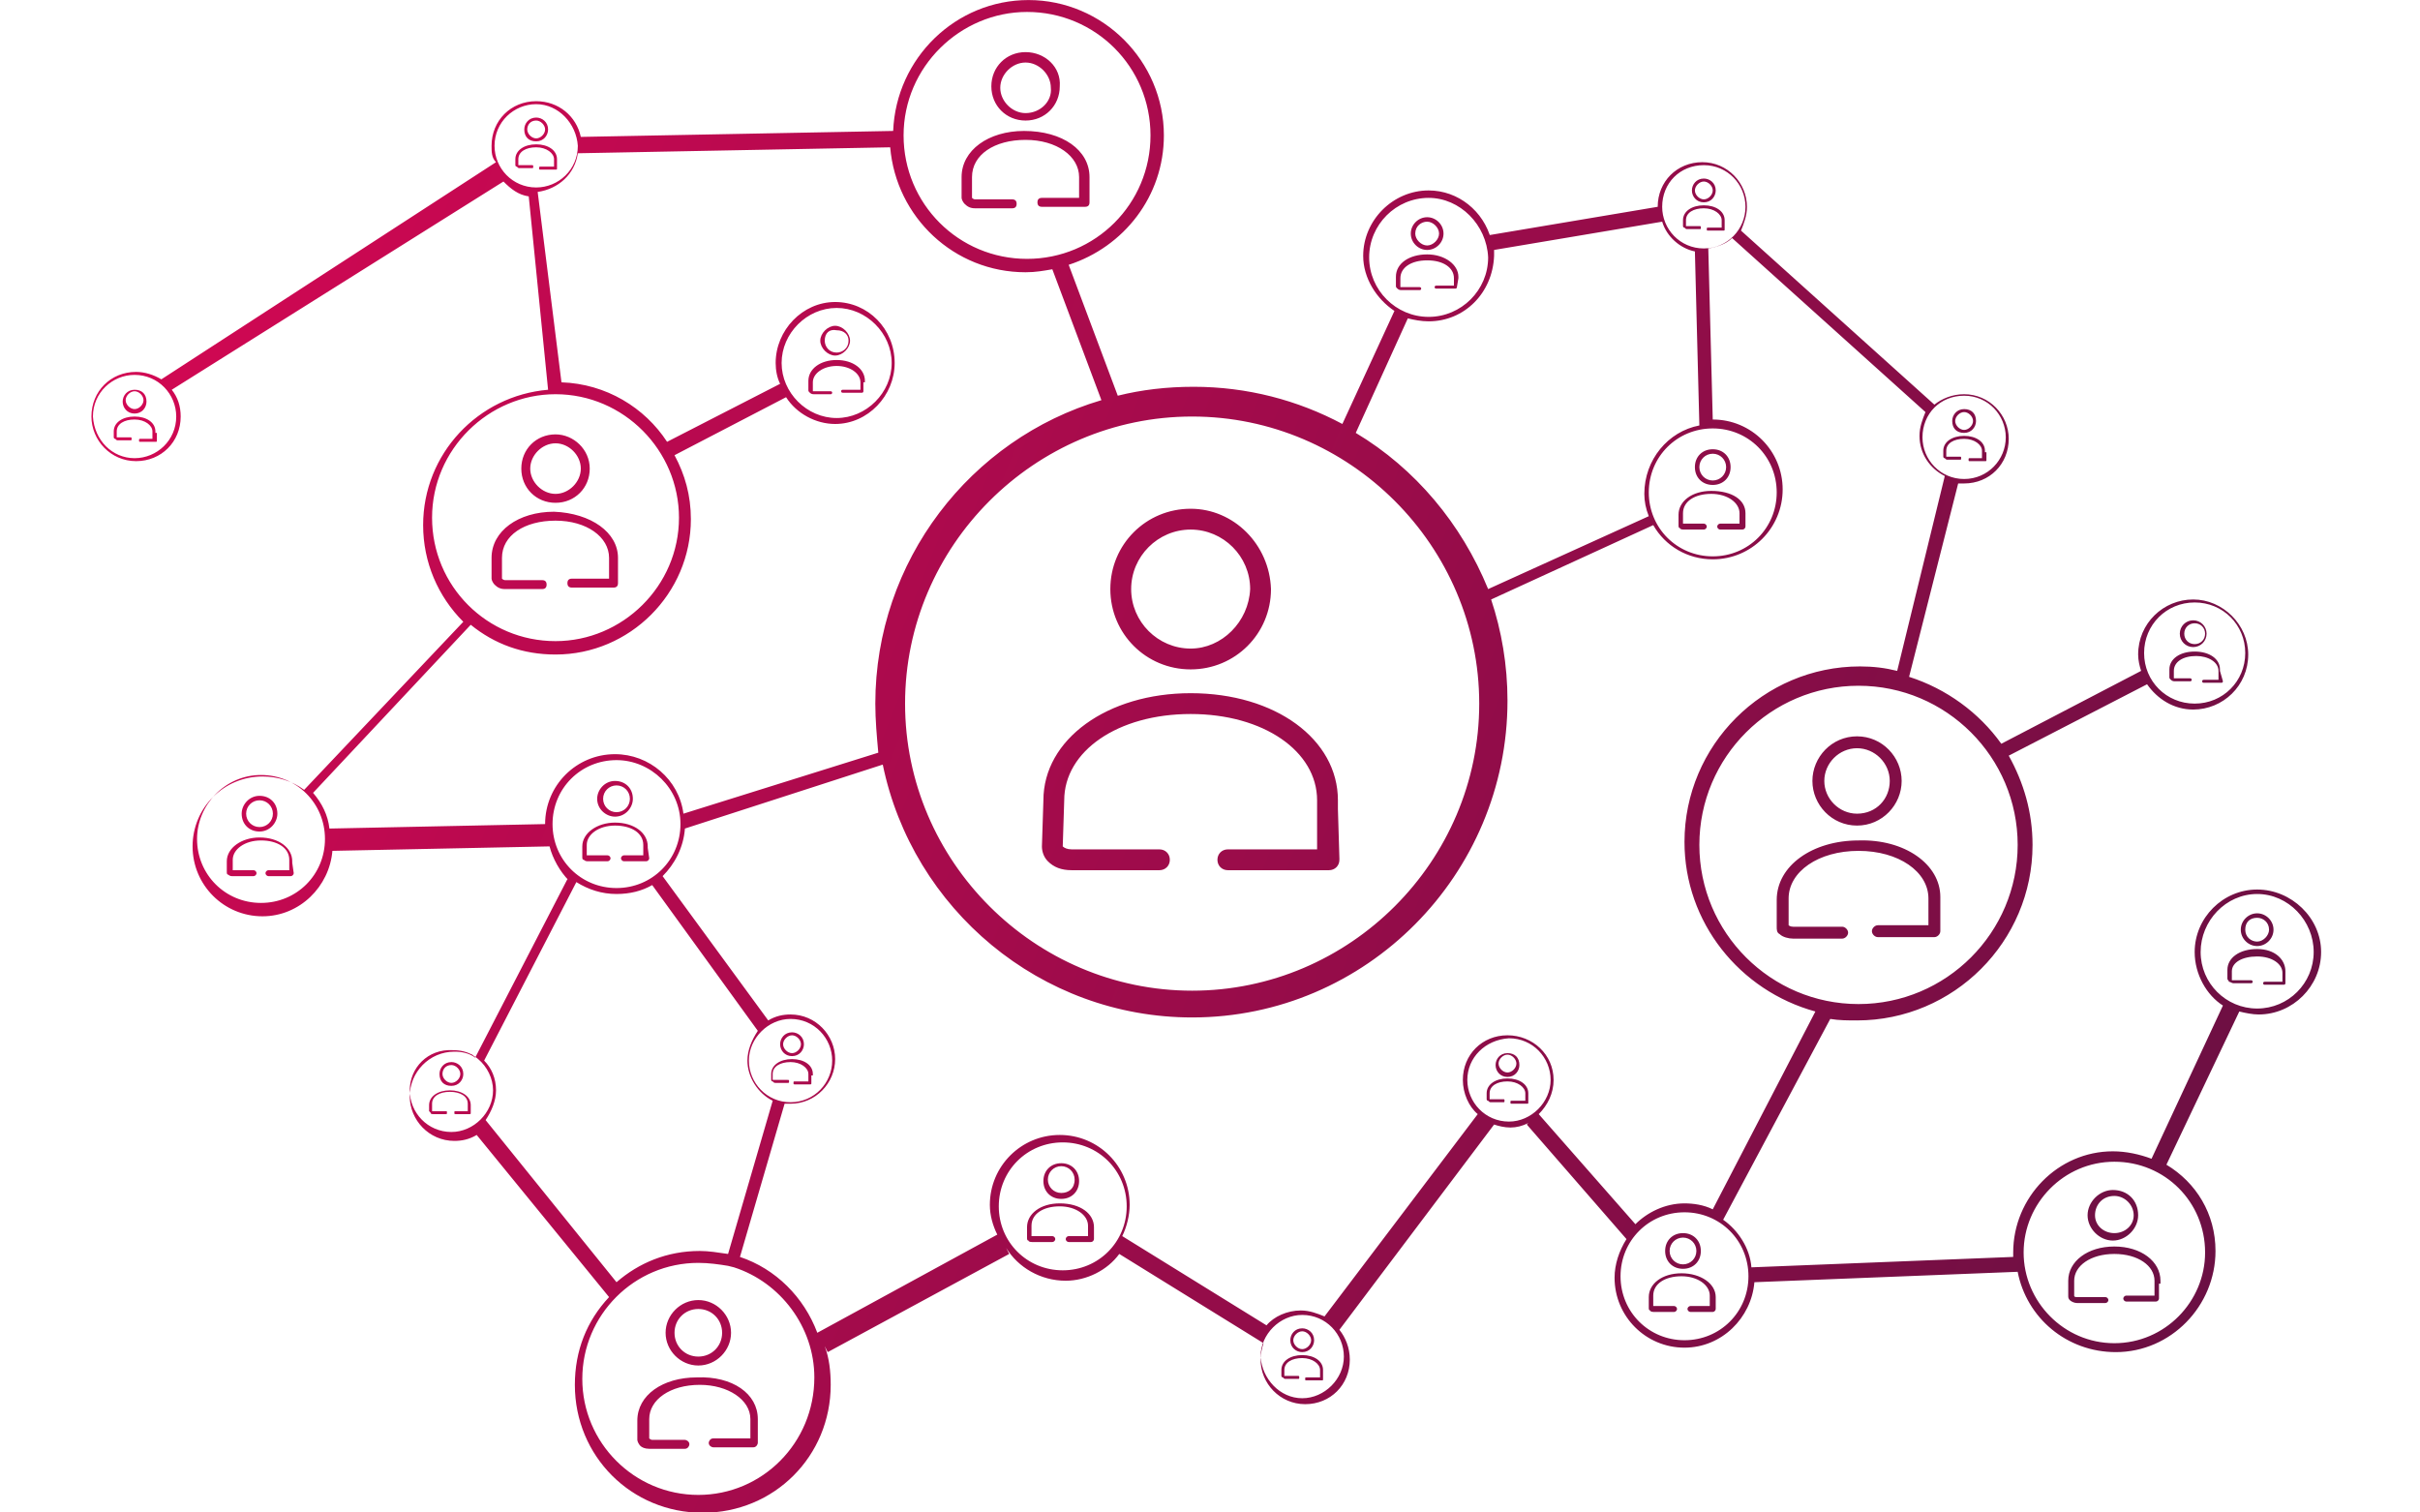 <svg viewBox="0 0 280 175" xmlns="http://www.w3.org/2000/svg" fill-rule="evenodd" clip-rule="evenodd" stroke-linejoin="round" stroke-miterlimit="1.414"><path d="M141.5 88.3c0-2.3 1.9-4.2 4.2-4.2 2.3 0 4.3 1.9 4.3 4.2 0 2.3-1.9 4.2-4.2 4.2-.4 0-.9-.1-1.3-.2l-4.9 10.3c2 1.2 3.3 3.3 3.3 5.8 0 3.7-3 6.8-6.7 6.8-3.3 0-6-2.3-6.6-5.4l-17.7.7c-.2 2.4-2.2 4.4-4.7 4.4-2.6 0-4.7-2.1-4.7-4.7 0-.9.3-1.8.8-2.6l-6.7-7.7.1-.1c-.4.2-.8.3-1.2.3-.4 0-.8-.1-1.1-.2L84 113.7c.4.5.7 1.2.7 2 0 1.7-1.3 3-3 3s-3-1.4-3-3c0-.4.1-.8.2-1.1l-9.7-6c-.8 1.1-2.2 1.8-3.6 1.8-1.7 0-3.2-.9-4-2.2l.2.4-12.2 6.6-.2-.4c.3.8.4 1.7.4 2.6 0 4.8-3.8 8.6-8.6 8.6s-8.6-3.8-8.6-8.6c0-2.3.8-4.3 2.3-5.9L26 100.6c-.5.3-1 .4-1.5.4-1.7 0-3-1.4-3-3s1.3-3 3-3c.5 0 1 .1 1.4.4l6.2-12 .1.1c-.6-.6-1.1-1.5-1.3-2.3l-14.6.3c-.2 2.4-2.2 4.4-4.7 4.4-2.6 0-4.7-2.1-4.7-4.7s2.1-4.7 4.7-4.7c1 0 2 .3 2.8.9l10.7-11.3c-1.7-1.7-2.7-4-2.7-6.5 0-4.8 3.7-8.7 8.4-9.1l-1.3-13c-.7-.1-1.2-.5-1.7-1l-22.3 14c.4.5.6 1.1.6 1.8 0 1.7-1.3 3-3 3s-3-1.4-3-3c0-1.7 1.3-3 3-3 .6 0 1.2.2 1.7.5l22.5-14.6c-.3-.3-.3-.7-.3-1.1 0-1.7 1.3-3 3-3 1.5 0 2.7 1 3 2.4l21-.4c.2-4.9 4.2-8.8 9.1-8.8 5 0 9.1 4.1 9.1 9.1 0 4.1-2.7 7.5-6.4 8.7l3.3 8.8c1.6-.4 3.3-.6 5.1-.6 3.6 0 7 .9 10 2.5l3.5-7.6c-1.2-.8-2.1-2.2-2.1-3.7 0-2.4 2-4.4 4.4-4.4 2 0 3.7 1.4 4.2 3.3l-.1-.3 11.3-1.9c0-1.7 1.3-3 3-3s3 1.4 3 3c0 .6-.2 1.1-.4 1.6l13 11.7c.5-.4 1.2-.7 2-.7 1.7 0 3 1.4 3 3 0 1.7-1.3 3-3 3h-.4l-3.3 13c2.5.8 4.7 2.4 6.2 4.5l9.4-4.9c-.1-.3-.2-.7-.2-1.1 0-2.1 1.7-3.7 3.7-3.7s3.7 1.7 3.7 3.7c0 2.1-1.7 3.7-3.7 3.7-1.3 0-2.4-.7-3.1-1.7l-9.3 4.8c1 1.8 1.6 3.8 1.6 6 0 6.5-5.3 11.8-11.8 11.8-.6 0-1.2 0-1.8-.1l-7.2 13.5c1 .7 1.8 1.9 1.9 3.2l17.6-.7v-.3c0-3.7 3-6.8 6.7-6.8.9 0 1.8.2 2.6.5l4.8-10.3c-1.1-.7-1.9-2.1-1.9-3.6zm3.4-20.1c0-1.9-1.5-3.4-3.4-3.4s-3.4 1.5-3.4 3.4 1.5 3.4 3.4 3.4 3.4-1.5 3.4-3.4zM3 55.1c1.5 0 2.8-1.2 2.8-2.8 0-1.5-1.2-2.8-2.8-2.8-1.5 0-2.8 1.2-2.8 2.8.1 1.6 1.3 2.8 2.8 2.8zm115.9 36.7c5.9 0 10.7-4.8 10.7-10.7 0-5.9-4.8-10.7-10.7-10.7-5.9 0-10.7 4.8-10.7 10.7 0 5.9 4.8 10.7 10.7 10.7zm9.9-38.1c0-1.5-1.2-2.8-2.8-2.8-1.6 0-2.8 1.2-2.8 2.8 0 1.5 1.2 2.8 2.8 2.8 1.6 0 2.8-1.3 2.8-2.8zm-17.5-15.5c0-1.5-1.2-2.8-2.8-2.8-1.6 0-2.8 1.2-2.8 2.8 0 1.5 1.2 2.8 2.8 2.8 1.6 0 2.8-1.3 2.8-2.8zM90 37.6c-2.2 0-4 1.8-4 4s1.8 4 4 4 4-1.8 4-4c-.1-2.2-1.9-4-4-4zm0 8.3c-.5 0-1-.1-1.4-.2l-3.5 7.7c4 2.4 7.1 6.1 8.9 10.5l10.8-4.9c-.2-.5-.3-1-.3-1.5 0-2.3 1.6-4.2 3.7-4.6l-.3-11.7c-1-.2-1.9-1-2.2-2l-11.3 1.9v.4c-.1 2.5-2 4.4-4.4 4.4zm23.4 11.5c0-2.4-1.9-4.3-4.3-4.3s-4.3 1.9-4.3 4.3 1.9 4.3 4.3 4.3 4.3-1.9 4.3-4.3zm-20 14.2c0-10.6-8.7-19.3-19.3-19.3-10.6 0-19.3 8.7-19.3 19.3 0 10.6 8.7 19.3 19.3 19.3 10.6 0 19.3-8.7 19.3-19.3zM71.3 33.4c0-4.6-3.7-8.3-8.3-8.3-4.5 0-8.3 3.7-8.3 8.3 0 4.6 3.7 8.3 8.3 8.3 4.6 0 8.3-3.7 8.3-8.3zM30 31.3c-1.5 0-2.8 1.2-2.8 2.8 0 1.5 1.2 2.8 2.8 2.8 1.5 0 2.8-1.2 2.8-2.8-.1-1.5-1.3-2.8-2.8-2.8zm1.3 19.5c-4.5 0-8.3 3.7-8.3 8.3 0 4.6 3.7 8.3 8.3 8.3 4.5 0 8.3-3.7 8.3-8.3 0-4.5-3.7-8.3-8.3-8.3zM7.2 80.7c0 2.4 1.9 4.3 4.3 4.3s4.3-1.9 4.3-4.3-1.9-4.3-4.3-4.3-4.3 2-4.3 4.3zm8.9-.7l14.5-.3c0-2.6 2.1-4.7 4.7-4.7 2.3 0 4.3 1.7 4.6 4L53 74.9c-.1-1.1-.2-2.2-.2-3.3 0-9.6 6.4-17.8 15.2-20.4l-3.3-8.8c-.6.1-1.1.2-1.8.2-4.8 0-8.7-3.7-9.1-8.4l-21 .4c-.2 1.4-1.3 2.4-2.7 2.6L31.7 50c3 .1 5.6 1.7 7.1 4l7.6-3.9c-.2-.4-.3-.9-.3-1.4 0-2.2 1.8-4.1 4-4.1s4 1.8 4 4.1c0 2.2-1.8 4.1-4 4.1-1.3 0-2.6-.7-3.3-1.8l-7.5 3.9c.7 1.3 1.1 2.7 1.1 4.3 0 5-4.1 9.1-9.1 9.1-2.2 0-4.1-.7-5.7-2L15 77.6c.6.7 1 1.5 1.1 2.4zm34.1-35c-2 0-3.7 1.7-3.7 3.7s1.7 3.7 3.7 3.7 3.7-1.7 3.7-3.7-1.7-3.7-3.7-3.7zM35.4 75.4c-2.4 0-4.3 1.9-4.3 4.3S33 84 35.4 84s4.3-1.9 4.3-4.3-2-4.3-4.3-4.3zM21.5 97.6c0 1.5 1.2 2.8 2.8 2.8 1.5 0 2.8-1.3 2.8-2.8 0-.8-.4-1.6-1-2.1-.1-.1-.3-.2-.4-.3-.4-.2-.8-.3-1.3-.3-1.7-.1-2.9 1.2-2.9 2.7zm5.8 0c0 .7-.3 1.4-.7 2l8.8 10.9c1.5-1.3 3.4-2.1 5.6-2.1.6 0 1.2.1 1.9.2l3-10.3c-1-.5-1.7-1.6-1.7-2.7 0-.7.3-1.4.7-2l-7.1-9.8c-.7.4-1.5.6-2.4.6-1 0-1.9-.3-2.7-.8l-6.2 12c.5.5.8 1.2.8 2zm22.6-2c0-1.5-1.2-2.8-2.8-2.8-1.5 0-2.8 1.3-2.8 2.8 0 1.5 1.2 2.8 2.8 2.8 1.6 0 2.8-1.3 2.8-2.8zm-7 13.8c-.6-.1-1.3-.2-2-.2-4.3 0-7.8 3.5-7.8 7.8s3.5 7.8 7.8 7.8 7.8-3.5 7.8-7.9c0-3.4-2.3-6.4-5.4-7.4l-.4-.1zm18.2-4c0 2.4 1.9 4.3 4.3 4.3s4.3-1.9 4.3-4.3-1.9-4.3-4.3-4.3-4.3 1.9-4.3 4.3zm20.4 12.9c1.5 0 2.8-1.3 2.8-2.8 0-1.5-1.2-2.8-2.8-2.8-1.5 0-2.8 1.3-2.8 2.8.1 1.5 1.3 2.8 2.8 2.8zm11.1-21.4c0 1.5 1.2 2.8 2.8 2.8 1.5 0 2.8-1.3 2.8-2.8 0-1.5-1.2-2.8-2.8-2.8-1.6.1-2.8 1.3-2.8 2.8zm5.8 0c0 .9-.4 1.7-1 2.3l6.5 7.4c.8-.8 2-1.4 3.3-1.4.6 0 1.3.1 1.9.4l6.9-13.3c-5.1-1.4-8.8-6-8.8-11.4 0-6.5 5.3-11.8 11.8-11.8.9 0 1.7.1 2.5.3l3.2-13.1c-1-.5-1.7-1.5-1.7-2.7 0-.6.2-1.1.4-1.6l-13-11.7c-.4.4-1 .6-1.6.7l.3 11.5c2.6 0 4.7 2.1 4.7 4.7s-2.1 4.7-4.7 4.7c-1.7 0-3.2-.9-4-2.3l-10.9 5c.7 2.1 1.1 4.4 1.1 6.8 0 11.7-9.5 21.3-21.2 21.3-10.2 0-18.8-7.3-20.8-17L40 80c-.1 1.3-.7 2.4-1.5 3.2l7.1 9.7c.5-.3 1-.4 1.5-.4 1.7 0 3 1.4 3 3s-1.3 3-3 3h-.4l-3 10.3c2.4.8 4.3 2.7 5.2 5.1l12.1-6.6c-.3-.6-.5-1.3-.5-2 0-2.6 2.1-4.7 4.7-4.7s4.7 2.1 4.7 4.7c0 .7-.2 1.5-.5 2.1l9.7 6c.5-.6 1.4-1 2.3-1 .6 0 1.1.2 1.6.4l10.3-13.6c-.6-.5-1-1.4-1-2.3 0-1.7 1.3-3 3-3s3.1 1.3 3.1 3zm4.5 13.2c0 2.4 1.9 4.3 4.3 4.3s4.3-1.9 4.3-4.3-1.9-4.3-4.3-4.3-4.3 1.9-4.3 4.3zm33.2 4.5c3.4 0 6.1-2.8 6.1-6.1 0-3.4-2.7-6.1-6.1-6.1-3.4 0-6.1 2.8-6.1 6.1s2.7 6.1 6.1 6.1zm5.8-26.3c0 2.1 1.7 3.8 3.8 3.8 2.1 0 3.8-1.7 3.8-3.8 0-2.1-1.7-3.9-3.8-3.9-2.1 0-3.8 1.8-3.8 3.9zM29.2 33c0-.4.3-.8.8-.8.4 0 .8.3.8.8 0 .4-.3.8-.8.8s-.8-.3-.8-.8zm.2 0c0 .3.3.6.6.6s.6-.3.6-.6-.3-.6-.6-.6c-.4 0-.6.3-.6.6zm78.3 4.1c0-.4.3-.8.8-.8.4 0 .8.3.8.8 0 .4-.3.8-.8.8s-.8-.4-.8-.8zm.2 0c0 .3.3.6.6.6s.6-.3.6-.6-.3-.6-.6-.6-.6.3-.6.6zM2.2 51.3c0-.4.3-.8.8-.8s.8.3.8.8c0 .4-.3.8-.8.8s-.8-.4-.8-.8zm.2-.1c0 .3.3.6.6.6s.6-.3.6-.6-.3-.6-.6-.6-.6.3-.6.6zM74 58.5c-3 0-5.4 2.4-5.4 5.4 0 3 2.4 5.4 5.4 5.4 3 0 5.4-2.4 5.4-5.4-.1-3-2.5-5.4-5.4-5.4zm0 9.4c-2.2 0-4-1.8-4-4s1.8-4 4-4 4 1.8 4 4c-.1 2.2-1.9 4-4 4zm9.9 10.8v-.6c0-4.1-4.2-7.2-9.9-7.2-5.6 0-9.9 3.1-9.9 7.2l-.1 3.1c0 .3.1.7.4 1 .4.4.9.6 1.6.6h5.9c.4 0 .7-.3.7-.7 0-.4-.3-.7-.7-.7H66c-.3 0-.5-.1-.6-.2l.1-3.1c0-3.3 3.6-5.8 8.5-5.8s8.5 2.5 8.5 5.8v3.3h-6c-.4 0-.7.3-.7.7 0 .4.3.7.7.7h6.8c.4 0 .7-.3.7-.7V82l-.1-3.3zM23.5 96.5c0-.4.3-.8.8-.8.4 0 .8.3.8.8 0 .4-.3.8-.8.8s-.8-.3-.8-.8zm.2 0c0 .3.3.6.6.6s.6-.3.6-.6-.3-.6-.6-.6c-.4 0-.6.3-.6.6zm1.9 2.1v.5c0 .1 0 .1-.1.1h-.9c-.1 0-.1 0-.1-.1s0-.1.1-.1h.8v-.5c0-.5-.5-.8-1.2-.8s-1.2.3-1.2.8v.5h.9c.1 0 .1 0 .1.1s0 .1-.1.1h-.8c-.1 0-.2 0-.2-.1l-.1-.1v-.4c0-.6.6-1 1.4-1 .8 0 1.4.4 1.4 1zM4.4 53.4v-.1c0-.6-.6-1-1.4-1-.8 0-1.4.4-1.4 1v.4s0 .1.1.1c.1.1.1.1.2.1h.8c.1 0 .1 0 .1-.1s0-.1-.1-.1h-.9v-.4c0-.5.5-.8 1.2-.8s1.2.4 1.2.8v.5h-.8c-.1 0-.1 0-.1.1s0 .1.1.1h1c.1 0 .1 0 .1-.1v-.5h-.1zm105.5-14.2v-.1c0-.6-.6-1-1.4-1-.8 0-1.4.4-1.4 1v.4s0 .1.1.1c.1.1.1.1.2.1h.8c.1 0 .1 0 .1-.1s0-.1-.1-.1h-.9v-.4c0-.5.5-.8 1.2-.8s1.2.4 1.2.8v.5h-.9c-.1 0-.1 0-.1.1s0 .1.1.1h1c.1 0 .1 0 .1-.1v-.5zm-78.5-4.1V35c0-.6-.6-1-1.4-1-.8 0-1.4.4-1.4 1v.4s0 .1.1.1c.1.1.1.1.2.1h.8c.1 0 .1 0 .1-.1s0-.1-.1-.1h-.9V35c0-.5.5-.8 1.2-.8s1.2.4 1.2.8v.5h-.9c-.1 0-.1 0-.1.1s0 .1.1.1h1c.1 0 .1 0 .1-.1v-.5zm15 59.4c0-.4.3-.8.8-.8.4 0 .8.3.8.8 0 .4-.3.8-.8.8s-.8-.4-.8-.8zm.2 0c0 .3.3.6.6.6s.6-.3.6-.6-.3-.6-.6-.6-.6.3-.6.6zm2 2.1v-.1c0-.6-.6-1-1.4-1-.8 0-1.4.4-1.4 1v.4s0 .1.1.1c.1.1.1.1.2.1h.8c.1 0 .1 0 .1-.1s0-.1-.1-.1h-1v-.4c0-.5.5-.8 1.2-.8s1.2.4 1.2.8v.5h-.9c-.1 0-.1 0-.1.1s0 .1.1.1h1c.1 0 .1 0 .1-.1v-.5h.1zm.5-49.4c0-.5.5-1 1-1s1 .5 1 1-.5 1-1 1-1-.5-1-1zm.3 0c0 .4.3.8.8.8.4 0 .8-.3.8-.8 0-.4-.3-.7-.8-.7-.5-.1-.8.2-.8.7zm2.7 2.8v-.1c0-.8-.8-1.4-1.9-1.4-1.1 0-1.9.6-1.9 1.4v.6c0 .1 0 .1.1.2s.2.1.3.1h1.1c.1 0 .1-.1.1-.1 0-.1-.1-.1-.1-.1H48.6V50c0-.6.7-1.1 1.6-1.1.9 0 1.6.5 1.6 1.1v.5h-1.2c-.1 0-.1.1-.1.1 0 .1.1.1.1.1h1.3c.1 0 .1-.1.1-.1V50h.1zm36.7-10c0-.6.5-1.1 1.1-1.1.6 0 1.1.5 1.1 1.1 0 .6-.5 1.1-1.1 1.1-.6 0-1.1-.5-1.1-1.1zm.3 0c0 .4.4.8.8.8s.8-.4.8-.8-.4-.8-.8-.8-.8.3-.8.8zm2.9 3v-.1c0-.8-.9-1.5-2.1-1.5-1.2 0-2.1.6-2.1 1.5v.6c0 .1 0 .1.1.2s.2.1.3.1h1.2c.1 0 .1-.1.1-.1 0-.1-.1-.1-.1-.1h-1.3V43c0-.7.7-1.2 1.8-1.2s1.8.5 1.8 1.2v.5h-1.2c-.1 0-.1.1-.1.1 0 .1.1.1.1.1h1.3c.1 0 .1-.1.1-.1l.1-.6zm2.5 52.9c0-.4.3-.8.8-.8s.8.3.8.8c0 .4-.3.8-.8.8s-.8-.4-.8-.8zm.2-.1c0 .3.3.6.6.6s.6-.3.6-.6-.3-.6-.6-.6-.6.3-.6.6zm2 2.1v-.1c0-.6-.6-1-1.4-1-.8 0-1.4.4-1.4 1v.4s0 .1.1.1c.1.1.1.1.2.1h.8c.1 0 .1 0 .1-.1s0-.1-.1-.1h-.9v-.4c0-.5.5-.8 1.2-.8s1.2.4 1.2.8v.5h-.9c-.1 0-.1 0-.1.1s0 .1.1.1h1c.1 0 .1 0 .1-.1v-.5zm43.8-31c0-.5.4-.9.9-.9s.9.4.9.9-.4.9-.9.9-.9-.4-.9-.9zm.3 0c0 .4.3.7.7.7.4 0 .7-.3.7-.7 0-.4-.3-.7-.7-.7-.4 0-.7.3-.7.7zm2.4 2.5v-.1c0-.7-.7-1.2-1.7-1.2s-1.7.5-1.7 1.2v.5c0 .1 0 .1.1.2s.2.1.3.1h1c.1 0 .1-.1.1-.1 0-.1-.1-.1-.1-.1h-1.1v-.5c0-.6.6-1 1.5-1 .8 0 1.5.4 1.5 1v.6h-1c-.1 0-.1.1-.1.1 0 .1.1.1.1.1h1.2c.1 0 .1-.1.1-.1l-.2-.7zm-8.9 36.6c0-.9.8-1.7 1.7-1.7 1 0 1.7.7 1.7 1.7 0 .9-.8 1.7-1.7 1.7-.9 0-1.7-.8-1.7-1.7zm.5 0c0 .7.6 1.2 1.3 1.2.7 0 1.3-.5 1.3-1.2s-.6-1.3-1.3-1.3c-.8 0-1.3.6-1.3 1.3zm4.4 4.6v-.2c0-1.3-1.3-2.3-3.1-2.3s-3.1 1-3.1 2.3v1c0 .1 0 .2.1.3.1.1.3.2.5.2h1.9c.1 0 .2-.1.2-.2s-.1-.2-.2-.2h-1.9c-.1 0-.2 0-.2-.1v-1c0-1 1.1-1.8 2.7-1.8s2.7.8 2.7 1.8v1H136.9c-.1 0-.2.1-.2.2s.1.2.2.2h2c.1 0 .2-.1.2-.2v-1h.1zm-14-58c0-.4.3-.8.8-.8s.8.3.8.8c0 .4-.3.8-.8.8s-.8-.3-.8-.8zm.2 0c0 .3.3.6.6.6s.6-.3.6-.6-.3-.6-.6-.6-.6.3-.6.6zm2 2.1v-.1c0-.6-.6-1-1.4-1-.8 0-1.4.4-1.4 1v.4s0 .1.1.1c.1.1.1.1.2.1h.8c.1 0 .1 0 .1-.1s0-.1-.1-.1h-.9v-.4c0-.5.5-.8 1.2-.8s1.2.4 1.2.8v.5h-.8c-.1 0-.1 0-.1.1s0 .1.1.1h1c.1 0 .1 0 .1-.1v-.5h-.1zm-46.7 59.7c0-.4.3-.8.8-.8.4 0 .8.3.8.8 0 .4-.3.8-.8.8-.4 0-.8-.3-.8-.8zm.2 0c0 .3.3.6.6.6s.6-.3.6-.6-.3-.6-.6-.6-.6.3-.6.6zm2 2.1v-.1c0-.6-.6-1-1.4-1-.8 0-1.4.4-1.4 1v.4s0 .1.1.1c.1.1.1.1.2.1h.8c.1 0 .1 0 .1-.1s0-.1-.1-.1h-.9v-.4c0-.5.5-.8 1.2-.8s1.2.4 1.2.8v.5h-.9c-.1 0-.1 0-.1.1s0 .1.1.1h1c.1 0 .1 0 .1-.1v-.5zM34.1 78c0-.6.5-1.2 1.2-1.2s1.2.5 1.2 1.2c0 .6-.5 1.2-1.2 1.2-.6 0-1.2-.5-1.2-1.2zm.4 0c0 .5.4.9.9.9s.9-.4.9-.9-.4-.9-.9-.9-.9.4-.9.9zm3 3.3v-.1c0-.9-.9-1.6-2.2-1.6-1.2 0-2.2.7-2.2 1.6v.7c0 .1 0 .2.1.2.1.1.2.1.3.1h1.3c.1 0 .2-.1.2-.2s-.1-.2-.2-.2H33.4v-.7c0-.7.8-1.3 1.9-1.3 1.1 0 1.9.5 1.9 1.3v.7H35.9c-.1 0-.2.1-.2.2s.1.2.2.2h1.5c.1 0 .2-.1.2-.2l-.1-.7zM10.2 79c0-.6.5-1.2 1.2-1.2s1.2.5 1.2 1.2c0 .6-.5 1.2-1.2 1.2s-1.2-.5-1.2-1.2zm.3 0c0 .5.4.9.9.9s.9-.4.9-.9-.4-.9-.9-.9-.9.4-.9.9zm3.1 3.3v-.1c0-.9-.9-1.6-2.2-1.6-1.2 0-2.2.7-2.2 1.6v.7c0 .1 0 .2.1.2.1.1.2.1.3.1H11c.1 0 .2-.1.2-.2s-.1-.2-.2-.2H9.6v-.7c0-.7.8-1.3 1.9-1.3 1.1 0 1.9.5 1.9 1.3v.7H12c-.1 0-.2.1-.2.2s.1.2.2.2h1.5c.1 0 .2-.1.2-.2l-.1-.7zm93.5 24.9c-.7 0-1.2.5-1.2 1.2s.5 1.2 1.2 1.2 1.2-.5 1.2-1.2-.5-1.2-1.2-1.2zm0 2.1c-.5 0-.9-.4-.9-.9s.4-.9.9-.9.9.4.9.9-.4.9-.9.9zm2.2 2.2v.8c0 .1-.1.2-.2.2h-1.5c-.1 0-.2-.1-.2-.2s.1-.2.2-.2h1.3v-.7c0-.7-.8-1.3-1.9-1.3-1.1 0-1.9.5-1.9 1.3v.7h1.4c.1 0 .2.1.2.2s-.1.2-.2.2h-1.3c-.1 0-.3 0-.3-.1-.1 0-.1-.1-.1-.2v-.7c0-.9.9-1.6 2.2-1.6 1.3 0 2.3.7 2.3 1.6zm36.4-25.8c-.6 0-1.1.5-1.1 1.1 0 .6.5 1.1 1.1 1.1.6 0 1.1-.5 1.1-1.1 0-.6-.5-1.1-1.1-1.1zm0 1.9c-.4 0-.8-.3-.8-.8s.3-.8.8-.8c.4 0 .8.3.8.8 0 .4-.4.8-.8.8zm1.9 2v.8c0 .1-.1.1-.1.1h-1.3c-.1 0-.1-.1-.1-.1 0-.1.1-.1.1-.1h1.2v-.6c0-.6-.7-1.1-1.7-1.1s-1.7.4-1.7 1v.6h1.3c.1 0 .1.1.1.1 0 .1-.1.1-.1.1h-1.2c-.1 0-.2-.1-.3-.1 0-.1-.1-.1-.1-.2v-.6c0-.8.8-1.4 2-1.4s1.9.7 1.9 1.5zm-38.5-35.1c-.7 0-1.2.5-1.2 1.2s.5 1.2 1.2 1.2 1.2-.5 1.2-1.2-.5-1.2-1.2-1.2zm0 2.1c-.5 0-.9-.4-.9-.9s.4-.9.9-.9.9.4.9.9-.4.9-.9.9zm2.2 2.2v.9c0 .1-.1.2-.2.2h-1.5c-.1 0-.2-.1-.2-.2s.1-.2.2-.2h1.3v-.7c0-.7-.8-1.3-1.9-1.3-1.1 0-1.9.5-1.9 1.3v.7h1.4c.1 0 .2.1.2.2s-.1.2-.2.2h-1.3c-.1 0-.3 0-.3-.1-.1 0-.1-.1-.1-.2v-.7c0-.9.9-1.6 2.2-1.6 1.4 0 2.3.6 2.3 1.5zm-46 43.7c-.7 0-1.2.5-1.2 1.2s.5 1.2 1.2 1.2 1.2-.5 1.2-1.2-.5-1.2-1.2-1.2zm0 2c-.5 0-.9-.4-.9-.9s.4-.9.9-.9.9.4.9.9c0 .6-.4.9-.9.9zm2.2 2.3v.8c0 .1-.1.2-.2.2h-1.5c-.1 0-.2-.1-.2-.2s.1-.2.2-.2h1.3v-.7c0-.7-.8-1.3-1.9-1.3-1.1 0-1.9.5-1.9 1.3v.7h1.4c.1 0 .2.1.2.2s-.1.2-.2.2h-1.3c-.1 0-.3 0-.3-.1-.1 0-.1-.1-.1-.2v-.7c0-.9.9-1.6 2.2-1.6 1.4 0 2.3.7 2.3 1.6zM31.3 53.5c-1.3 0-2.3 1-2.3 2.3 0 1.3 1 2.3 2.3 2.3 1.3 0 2.3-1 2.3-2.3 0-1.3-1.1-2.3-2.3-2.3zm0 4c-.9 0-1.7-.8-1.7-1.7 0-.9.8-1.7 1.7-1.7.9 0 1.7.8 1.7 1.7 0 .9-.8 1.7-1.7 1.7zm4.2 4.3v1.7c0 .2-.1.3-.3.3H32.4c-.2 0-.3-.1-.3-.3 0-.2.1-.3.3-.3h2.5V61.8c0-1.4-1.5-2.5-3.6-2.5s-3.6 1-3.6 2.5v1.4s.1.1.2.1h2.5c.2 0 .3.1.3.3 0 .2-.1.3-.3.3h-2.5c-.3 0-.5-.1-.7-.3-.1-.1-.2-.3-.2-.4v-1.4c0-1.8 1.8-3.1 4.2-3.1 2.5.1 4.3 1.4 4.3 3.1zm27.4-34c-1.3 0-2.3 1-2.3 2.3 0 1.3 1 2.3 2.3 2.3 1.3 0 2.3-1 2.3-2.3.1-1.3-1-2.3-2.3-2.3zm0 4.1c-.9 0-1.7-.8-1.7-1.7 0-.9.8-1.7 1.7-1.7.9 0 1.7.8 1.7 1.7.1.9-.7 1.7-1.7 1.7zm4.3 4.3v1.7c0 .2-.1.3-.3.3H64c-.2 0-.3-.1-.3-.3 0-.2.1-.3.3-.3h2.5V36.2c0-1.4-1.5-2.5-3.6-2.5s-3.6 1-3.6 2.5v1.4s.1.1.2.1H62c.2 0 .3.1.3.3 0 .2-.1.3-.3.3h-2.5c-.3 0-.5-.1-.7-.3-.1-.1-.2-.3-.2-.4v-1.4c0-1.8 1.8-3.1 4.2-3.1 2.6 0 4.4 1.3 4.4 3.1zm51.6 37.6c-1.7 0-3 1.4-3 3s1.3 3 3 3 3-1.4 3-3-1.3-3-3-3zm0 5.2c-1.2 0-2.2-1-2.2-2.2 0-1.2 1-2.2 2.2-2.2 1.2 0 2.2 1 2.2 2.2 0 1.2-.9 2.2-2.2 2.2zm5.6 5.6v2.3c0 .2-.2.4-.4.4h-3.8c-.2 0-.4-.2-.4-.4s.2-.4.4-.4h3.4v-1.8c0-1.8-2-3.2-4.7-3.2s-4.7 1.4-4.7 3.2v1.8s.1.1.3.1h3.3c.2 0 .4.2.4.4s-.2.4-.4.4h-3.3c-.3 0-.7-.1-.9-.3-.2-.1-.2-.3-.2-.5v-1.8c0-2.3 2.4-4 5.5-4 3.1-.1 5.5 1.6 5.5 3.8zm-83.5 27.1c-1.2 0-2.2 1-2.2 2.2 0 1.2 1 2.2 2.2 2.2 1.2 0 2.2-1 2.2-2.2 0-1.2-1-2.2-2.2-2.2zm0 3.8c-.9 0-1.6-.7-1.6-1.6 0-.9.7-1.6 1.6-1.6.9 0 1.6.7 1.6 1.6 0 .9-.7 1.6-1.6 1.6zm4 4.2v1.6c0 .1-.1.3-.3.3h-2.7c-.1 0-.3-.1-.3-.3 0-.1.1-.3.3-.3h2.5v-1.3c0-1.3-1.5-2.3-3.4-2.3-2 0-3.4 1-3.4 2.3v1.3s.1.1.2.1H40c.1 0 .3.1.3.3 0 .1-.1.3-.3.3h-2.4c-.3 0-.5-.1-.6-.2-.1-.1-.2-.3-.2-.4v-1.3c0-1.7 1.7-2.9 4-2.9 2.4-.1 4.1 1.1 4.1 2.8z" fill="url(#a)" fill-rule="nonzero" transform="translate(10.408 -41.814) scale(1.721)"/><defs><linearGradient id="a" x2="1" gradientUnits="userSpaceOnUse" gradientTransform="rotate(22.476 -120.335 .71) scale(197.451)"><stop offset="0" stop-color="#d90754"/><stop offset="1" stop-color="#55113f"/></linearGradient></defs></svg>